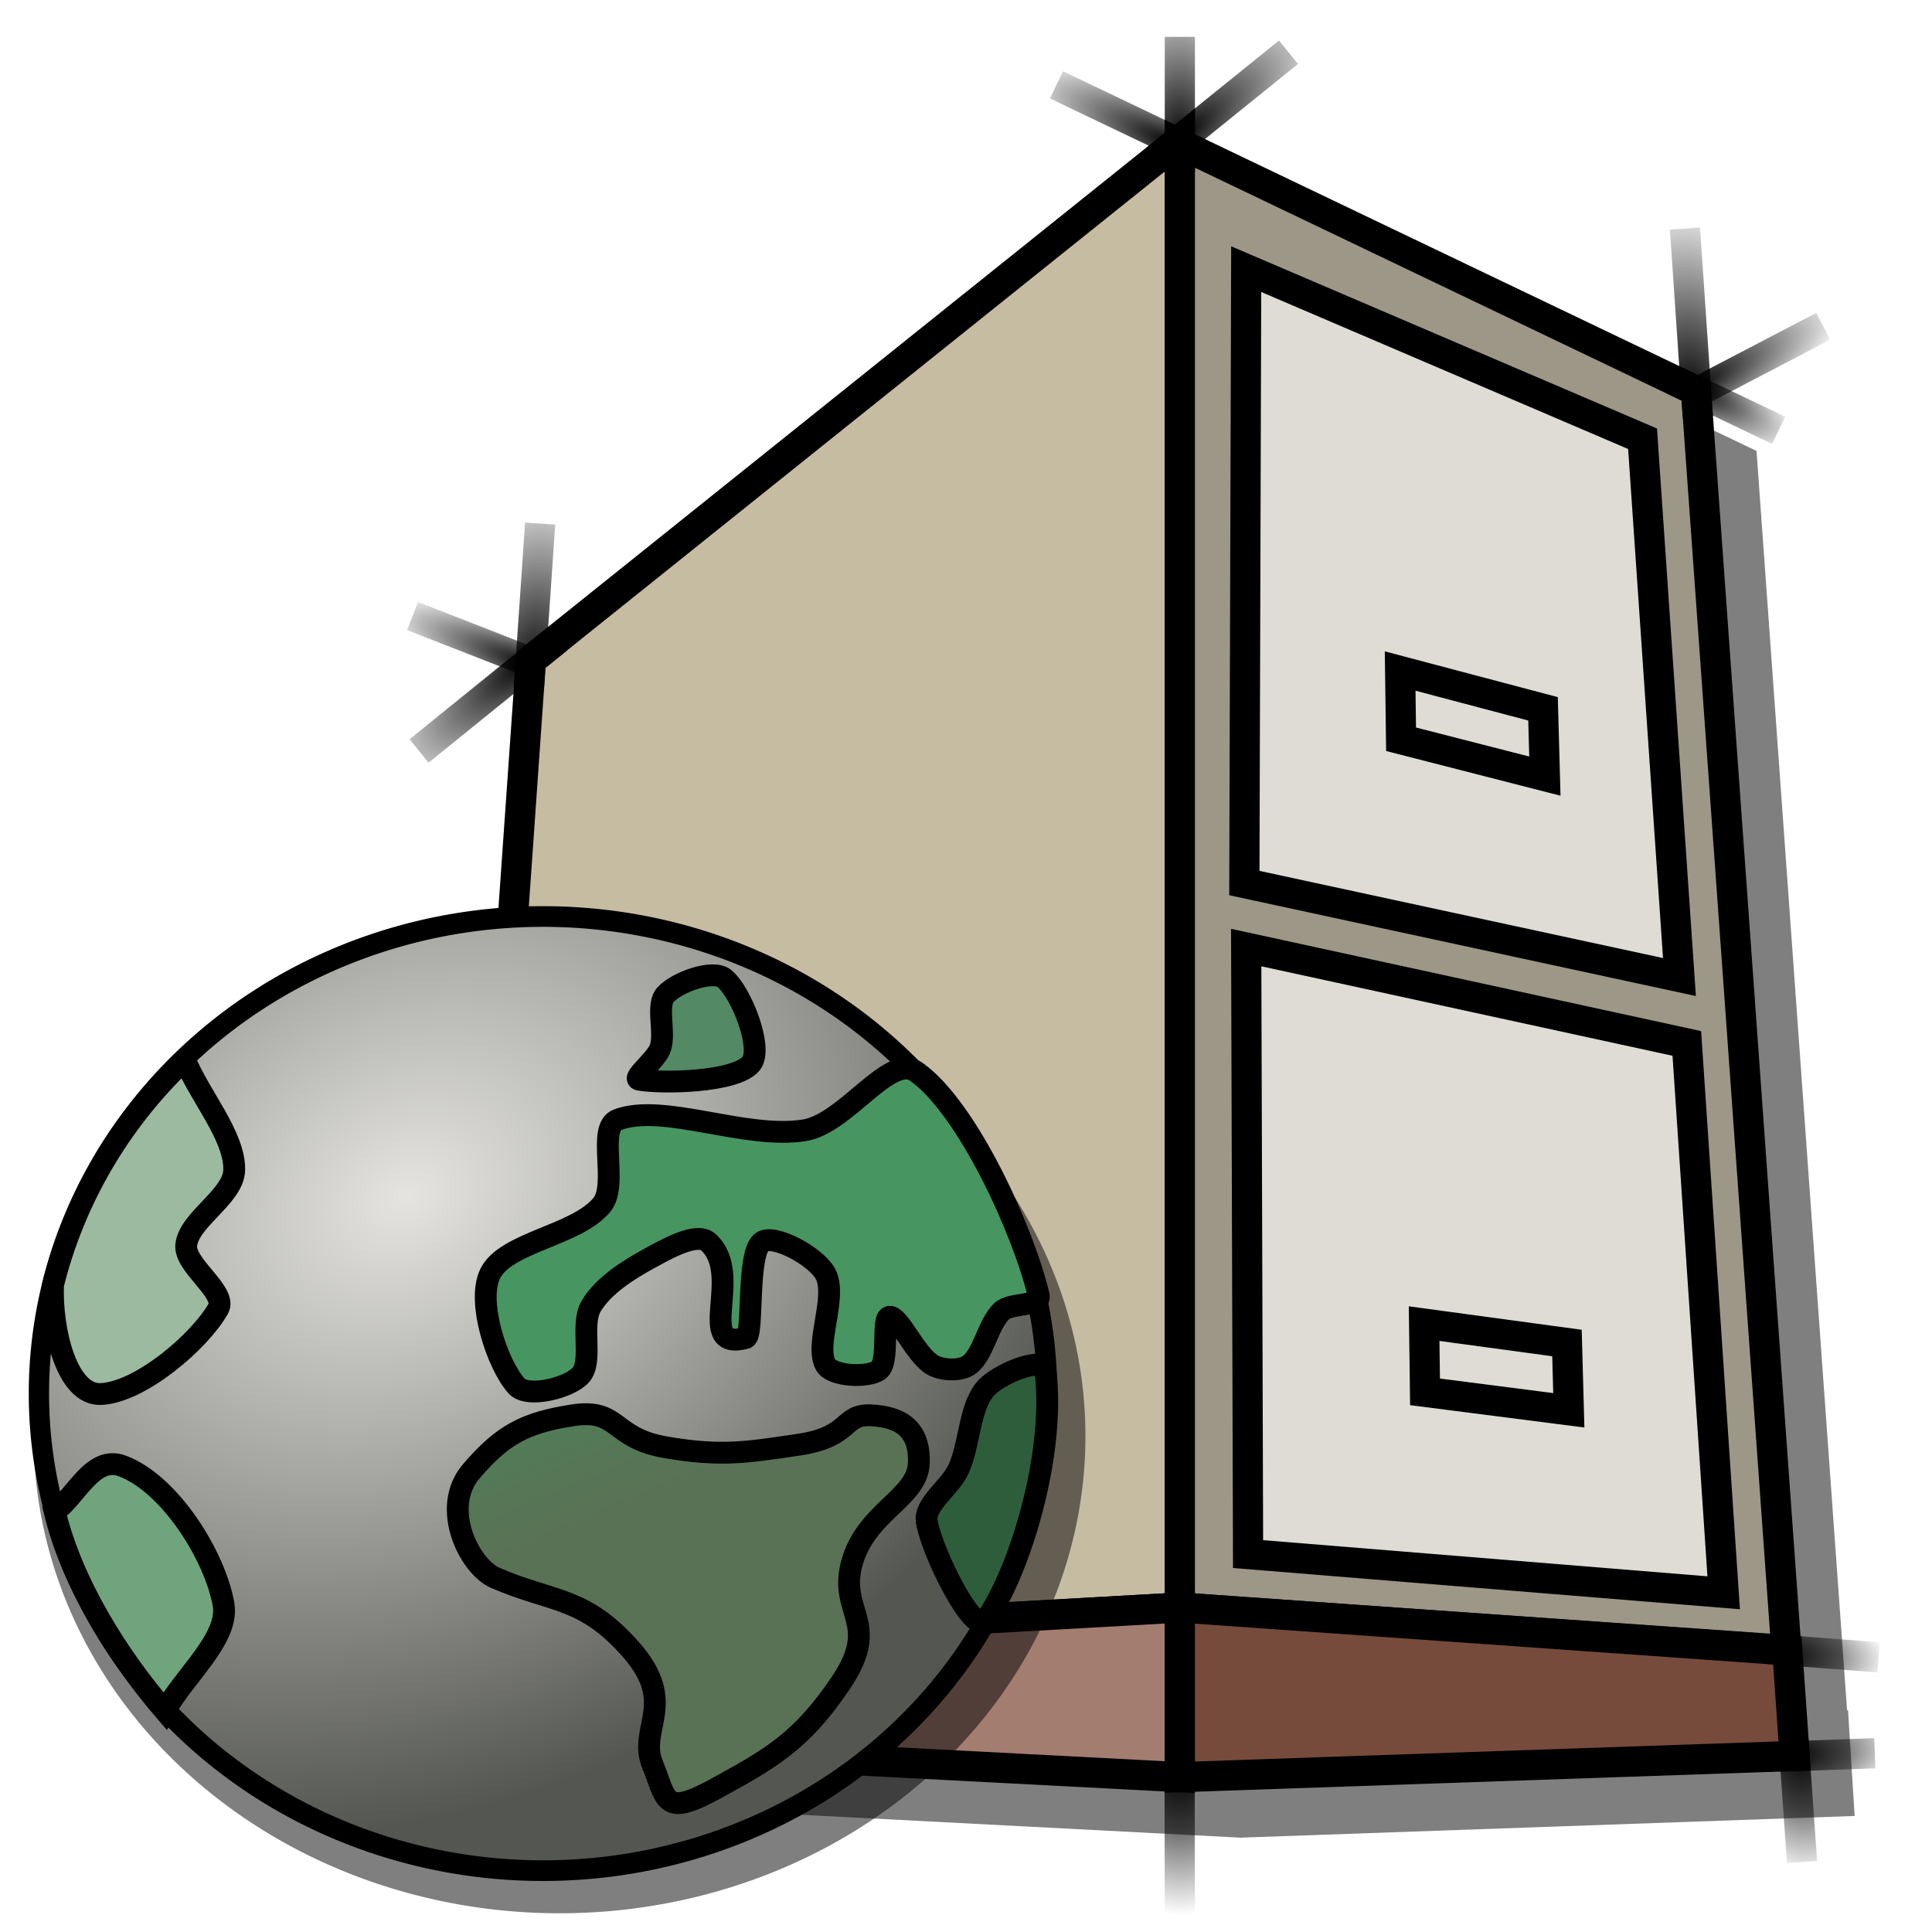 <?xml version="1.0" encoding="UTF-8" standalone="no"?>
<!-- Created with Inkscape (http://www.inkscape.org/) -->
<svg
   xmlns:dc="http://purl.org/dc/elements/1.1/"
   xmlns:cc="http://web.resource.org/cc/"
   xmlns:rdf="http://www.w3.org/1999/02/22-rdf-syntax-ns#"
   xmlns:svg="http://www.w3.org/2000/svg"
   xmlns="http://www.w3.org/2000/svg"
   xmlns:xlink="http://www.w3.org/1999/xlink"
   xmlns:sodipodi="http://inkscape.sourceforge.net/DTD/sodipodi-0.dtd"
   xmlns:inkscape="http://www.inkscape.org/namespaces/inkscape"
   width="64px"
   height="64px"
   id="svg2"
   sodipodi:version="0.32"
   inkscape:version="0.42"
   sodipodi:docbase="/home/egore/.icons/Nerdy-Lines/scaleable/apps"
   sodipodi:docname="gftp-icon.svg"
   inkscape:export-filename="/home/egore/.icons/Nerdy-Lines/128x128/filesystems/gnome-fs-directory.png"
   inkscape:export-xdpi="180.00000"
   inkscape:export-ydpi="180.00000">
  <defs
     id="defs4">
    <linearGradient
       id="linearGradient9685">
      <stop
         style="stop-color:#e5e4e0;stop-opacity:1"
         offset="0"
         id="stop9687" />
      <stop
         style="stop-color:#545652;stop-opacity:1;"
         offset="1"
         id="stop9689" />
    </linearGradient>
    <linearGradient
       id="linearGradient8213">
      <stop
         id="stop8215"
         offset="0"
         style="stop-color:#0b0899;stop-opacity:1;" />
      <stop
         id="stop8217"
         offset="1"
         style="stop-color:#000000;stop-opacity:0;" />
    </linearGradient>
    <linearGradient
       id="linearGradient2253">
      <stop
         id="stop2255"
         offset="0"
         style="stop-color:#e5e4e0;stop-opacity:1;" />
      <stop
         id="stop2257"
         offset="1"
         style="stop-color:#545652;stop-opacity:1;" />
    </linearGradient>
    <linearGradient
       id="linearGradient5171">
      <stop
         style="stop-color:#478b5b;stop-opacity:1;"
         offset="0"
         id="stop5173" />
      <stop
         style="stop-color:#597255;stop-opacity:1;"
         offset="1"
         id="stop5175" />
    </linearGradient>
    <linearGradient
       id="linearGradient5905">
      <stop
         style="stop-color:#6cb182;stop-opacity:1;"
         offset="0"
         id="stop5907" />
      <stop
         style="stop-color:#479560;stop-opacity:1;"
         offset="1"
         id="stop5909" />
    </linearGradient>
    <linearGradient
       inkscape:collect="always"
       id="linearGradient2181">
      <stop
         style="stop-color:#000000;stop-opacity:1;"
         offset="0"
         id="stop2183" />
      <stop
         style="stop-color:#000000;stop-opacity:0;"
         offset="1"
         id="stop2185" />
    </linearGradient>
    <linearGradient
       inkscape:collect="always"
       id="linearGradient2909">
      <stop
         style="stop-color:#000000;stop-opacity:1;"
         offset="0"
         id="stop2911" />
      <stop
         style="stop-color:#000000;stop-opacity:0;"
         offset="1"
         id="stop2913" />
    </linearGradient>
    <radialGradient
       inkscape:collect="always"
       xlink:href="#linearGradient2909"
       id="radialGradient3071"
       gradientUnits="userSpaceOnUse"
       gradientTransform="matrix(1.731,2.418899e-4,8.273142e-16,0.601,-15.644,2.872)"
       cx="21.406"
       cy="41.953"
       fx="21.406"
       fy="41.953"
       r="2.185" />
    <radialGradient
       inkscape:collect="always"
       xlink:href="#linearGradient2909"
       id="radialGradient3073"
       gradientUnits="userSpaceOnUse"
       gradientTransform="matrix(-1.801025e-14,-7.031,4.28,4.812447e-11,-153.11,179.275)"
       cx="21.5"
       cy="40.793"
       fx="21.5"
       fy="40.793"
       r="0.5" />
    <radialGradient
       inkscape:collect="always"
       xlink:href="#linearGradient2909"
       id="radialGradient3075"
       gradientUnits="userSpaceOnUse"
       gradientTransform="matrix(-1.963,2.051164e-10,-1.677074e-16,-0.578,33.241,68.672)"
       cx="11.219"
       cy="52.771"
       fx="11.219"
       fy="52.771"
       r="2.109" />
    <radialGradient
       inkscape:collect="always"
       xlink:href="#linearGradient2909"
       id="radialGradient3077"
       gradientUnits="userSpaceOnUse"
       gradientTransform="matrix(1.601907e-15,7.719,-4.376,1.678741e-10,245.506,-47.853)"
       cx="11.141"
       cy="53.553"
       fx="11.141"
       fy="53.553"
       r="0.5" />
    <radialGradient
       inkscape:collect="always"
       xlink:href="#linearGradient2909"
       id="radialGradient3079"
       gradientUnits="userSpaceOnUse"
       gradientTransform="matrix(-1.618,6.265036e-10,-5.654456e-16,-0.636,29.49,55.073)"
       cx="11.343"
       cy="42.542"
       fx="11.343"
       fy="42.542"
       r="2.215" />
    <radialGradient
       inkscape:collect="always"
       xlink:href="#linearGradient2909"
       id="radialGradient3081"
       gradientUnits="userSpaceOnUse"
       gradientTransform="matrix(-3.796596e-14,9.501,-4.437,-3.983720e-10,258.829,-164.722)"
       cx="21.351"
       cy="53.493"
       fx="21.351"
       fy="53.493"
       r="0.5" />
    <radialGradient
       inkscape:collect="always"
       xlink:href="#linearGradient2909"
       id="radialGradient3083"
       gradientUnits="userSpaceOnUse"
       gradientTransform="matrix(1.805,-3.610409e-5,-1.360400e-15,0.853,-17.212,-6.694)"
       cx="21.391"
       cy="52.57"
       fx="21.391"
       fy="52.57"
       r="2.199" />
    <radialGradient
       inkscape:collect="always"
       xlink:href="#linearGradient2909"
       id="radialGradient3085"
       gradientUnits="userSpaceOnUse"
       gradientTransform="matrix(-1.015325e-14,-7.675,4.244,-1.206269e-10,-162.341,112.711)"
       cx="11.029"
       cy="40.876"
       fx="11.029"
       fy="40.876"
       r="0.5" />
    <radialGradient
       inkscape:collect="always"
       xlink:href="#linearGradient2909"
       id="radialGradient3087"
       gradientUnits="userSpaceOnUse"
       gradientTransform="matrix(1.731,2.418899e-4,8.273142e-16,0.601,0.356,2.872)"
       cx="21.406"
       cy="41.953"
       fx="21.406"
       fy="41.953"
       r="2.185" />
    <radialGradient
       inkscape:collect="always"
       xlink:href="#linearGradient2909"
       id="radialGradient3089"
       gradientUnits="userSpaceOnUse"
       gradientTransform="matrix(-1.801025e-14,-7.031,4.28,4.812447e-11,-137.11,179.275)"
       cx="21.5"
       cy="40.793"
       fx="21.5"
       fy="40.793"
       r="0.5" />
    <radialGradient
       inkscape:collect="always"
       xlink:href="#linearGradient2909"
       id="radialGradient3091"
       gradientUnits="userSpaceOnUse"
       gradientTransform="matrix(-1.963,2.051164e-10,-1.677074e-16,-0.578,47.491,68.672)"
       cx="11.219"
       cy="52.771"
       fx="11.219"
       fy="52.771"
       r="2.109" />
    <radialGradient
       inkscape:collect="always"
       xlink:href="#linearGradient2909"
       id="radialGradient3093"
       gradientUnits="userSpaceOnUse"
       gradientTransform="matrix(1.601907e-15,7.719,-4.376,1.678741e-10,259.755,-47.853)"
       cx="11.141"
       cy="53.553"
       fx="11.141"
       fy="53.553"
       r="0.5" />
    <radialGradient
       inkscape:collect="always"
       xlink:href="#linearGradient2909"
       id="radialGradient3095"
       gradientUnits="userSpaceOnUse"
       gradientTransform="matrix(-1.618,6.265036e-10,-5.654456e-16,-0.636,43.74,55.073)"
       cx="11.343"
       cy="42.542"
       fx="11.343"
       fy="42.542"
       r="2.215" />
    <radialGradient
       inkscape:collect="always"
       xlink:href="#linearGradient2909"
       id="radialGradient3097"
       gradientUnits="userSpaceOnUse"
       gradientTransform="matrix(-3.796596e-14,9.501,-4.437,-3.983720e-10,274.829,-164.722)"
       cx="21.351"
       cy="53.493"
       fx="21.351"
       fy="53.493"
       r="0.5" />
    <radialGradient
       inkscape:collect="always"
       xlink:href="#linearGradient2909"
       id="radialGradient3099"
       gradientUnits="userSpaceOnUse"
       gradientTransform="matrix(1.805,-3.610409e-5,-1.360400e-15,0.853,-1.212,-6.694)"
       cx="21.391"
       cy="52.57"
       fx="21.391"
       fy="52.57"
       r="2.199" />
    <radialGradient
       inkscape:collect="always"
       xlink:href="#linearGradient2909"
       id="radialGradient3101"
       gradientUnits="userSpaceOnUse"
       gradientTransform="matrix(-1.015325e-14,-7.675,4.244,-1.206269e-10,-148.091,112.711)"
       cx="11.029"
       cy="40.876"
       fx="11.029"
       fy="40.876"
       r="0.5" />
    <radialGradient
       inkscape:collect="always"
       xlink:href="#linearGradient2909"
       id="radialGradient3261"
       gradientUnits="userSpaceOnUse"
       gradientTransform="matrix(1.731,2.418899e-4,8.273142e-16,0.601,-15.644,2.872)"
       cx="21.406"
       cy="41.953"
       fx="21.406"
       fy="41.953"
       r="2.185" />
    <radialGradient
       inkscape:collect="always"
       xlink:href="#linearGradient2909"
       id="radialGradient3263"
       gradientUnits="userSpaceOnUse"
       gradientTransform="matrix(-1.801025e-14,-7.031,4.28,4.812447e-11,-153.11,179.275)"
       cx="21.5"
       cy="40.793"
       fx="21.5"
       fy="40.793"
       r="0.5" />
    <radialGradient
       inkscape:collect="always"
       xlink:href="#linearGradient2909"
       id="radialGradient3265"
       gradientUnits="userSpaceOnUse"
       gradientTransform="matrix(-1.963,2.051164e-10,-1.677074e-16,-0.578,33.241,68.672)"
       cx="11.219"
       cy="52.771"
       fx="11.219"
       fy="52.771"
       r="2.109" />
    <radialGradient
       inkscape:collect="always"
       xlink:href="#linearGradient2909"
       id="radialGradient3267"
       gradientUnits="userSpaceOnUse"
       gradientTransform="matrix(1.601907e-15,7.719,-4.376,1.678741e-10,245.506,-47.853)"
       cx="11.141"
       cy="53.553"
       fx="11.141"
       fy="53.553"
       r="0.5" />
    <radialGradient
       inkscape:collect="always"
       xlink:href="#linearGradient2909"
       id="radialGradient3269"
       gradientUnits="userSpaceOnUse"
       gradientTransform="matrix(-1.618,6.265036e-10,-5.654456e-16,-0.636,29.49,55.073)"
       cx="11.343"
       cy="42.542"
       fx="11.343"
       fy="42.542"
       r="2.215" />
    <radialGradient
       inkscape:collect="always"
       xlink:href="#linearGradient2909"
       id="radialGradient3271"
       gradientUnits="userSpaceOnUse"
       gradientTransform="matrix(-3.796596e-14,9.501,-4.437,-3.983720e-10,258.829,-164.722)"
       cx="21.351"
       cy="53.493"
       fx="21.351"
       fy="53.493"
       r="0.5" />
    <radialGradient
       inkscape:collect="always"
       xlink:href="#linearGradient2909"
       id="radialGradient3273"
       gradientUnits="userSpaceOnUse"
       gradientTransform="matrix(1.805,-3.610409e-5,-1.360400e-15,0.853,-17.212,-6.694)"
       cx="21.391"
       cy="52.57"
       fx="21.391"
       fy="52.57"
       r="2.199" />
    <radialGradient
       inkscape:collect="always"
       xlink:href="#linearGradient2909"
       id="radialGradient3275"
       gradientUnits="userSpaceOnUse"
       gradientTransform="matrix(-1.015325e-14,-7.675,4.244,-1.206269e-10,-162.341,112.711)"
       cx="11.029"
       cy="40.876"
       fx="11.029"
       fy="40.876"
       r="0.5" />
    <radialGradient
       inkscape:collect="always"
       xlink:href="#linearGradient2909"
       id="radialGradient3277"
       gradientUnits="userSpaceOnUse"
       gradientTransform="matrix(1.731,2.418899e-4,8.273142e-16,0.601,0.356,2.872)"
       cx="21.406"
       cy="41.953"
       fx="21.406"
       fy="41.953"
       r="2.185" />
    <radialGradient
       inkscape:collect="always"
       xlink:href="#linearGradient2909"
       id="radialGradient3279"
       gradientUnits="userSpaceOnUse"
       gradientTransform="matrix(-1.801025e-14,-7.031,4.28,4.812447e-11,-137.11,179.275)"
       cx="21.5"
       cy="40.793"
       fx="21.5"
       fy="40.793"
       r="0.5" />
    <radialGradient
       inkscape:collect="always"
       xlink:href="#linearGradient2909"
       id="radialGradient3281"
       gradientUnits="userSpaceOnUse"
       gradientTransform="matrix(-1.963,2.051164e-10,-1.677074e-16,-0.578,47.491,68.672)"
       cx="11.219"
       cy="52.771"
       fx="11.219"
       fy="52.771"
       r="2.109" />
    <radialGradient
       inkscape:collect="always"
       xlink:href="#linearGradient2909"
       id="radialGradient3283"
       gradientUnits="userSpaceOnUse"
       gradientTransform="matrix(1.601907e-15,7.719,-4.376,1.678741e-10,259.755,-47.853)"
       cx="11.141"
       cy="53.553"
       fx="11.141"
       fy="53.553"
       r="0.5" />
    <radialGradient
       inkscape:collect="always"
       xlink:href="#linearGradient2909"
       id="radialGradient3285"
       gradientUnits="userSpaceOnUse"
       gradientTransform="matrix(-1.618,6.265036e-10,-5.654456e-16,-0.636,43.74,55.073)"
       cx="11.343"
       cy="42.542"
       fx="11.343"
       fy="42.542"
       r="2.215" />
    <radialGradient
       inkscape:collect="always"
       xlink:href="#linearGradient2909"
       id="radialGradient3287"
       gradientUnits="userSpaceOnUse"
       gradientTransform="matrix(-3.796596e-14,9.501,-4.437,-3.983720e-10,274.829,-164.722)"
       cx="21.351"
       cy="53.493"
       fx="21.351"
       fy="53.493"
       r="0.5" />
    <radialGradient
       inkscape:collect="always"
       xlink:href="#linearGradient2909"
       id="radialGradient3289"
       gradientUnits="userSpaceOnUse"
       gradientTransform="matrix(1.805,-3.610409e-5,-1.360400e-15,0.853,-1.212,-6.694)"
       cx="21.391"
       cy="52.57"
       fx="21.391"
       fy="52.57"
       r="2.199" />
    <radialGradient
       inkscape:collect="always"
       xlink:href="#linearGradient2909"
       id="radialGradient3291"
       gradientUnits="userSpaceOnUse"
       gradientTransform="matrix(-1.015325e-14,-7.675,4.244,-1.206269e-10,-148.091,112.711)"
       cx="11.029"
       cy="40.876"
       fx="11.029"
       fy="40.876"
       r="0.5" />
    <radialGradient
       inkscape:collect="always"
       xlink:href="#linearGradient2909"
       id="radialGradient3293"
       gradientUnits="userSpaceOnUse"
       gradientTransform="matrix(1.731,2.418899e-4,8.273142e-16,0.601,12.422,2.872)"
       cx="21.406"
       cy="41.953"
       fx="21.406"
       fy="41.953"
       r="2.185" />
    <radialGradient
       inkscape:collect="always"
       xlink:href="#linearGradient2909"
       id="radialGradient3295"
       gradientUnits="userSpaceOnUse"
       gradientTransform="matrix(-1.801025e-14,-7.031,4.28,4.812447e-11,-125.044,179.275)"
       cx="21.5"
       cy="40.793"
       fx="21.5"
       fy="40.793"
       r="0.5" />
    <radialGradient
       inkscape:collect="always"
       xlink:href="#linearGradient2909"
       id="radialGradient3297"
       gradientUnits="userSpaceOnUse"
       gradientTransform="matrix(-1.963,2.051164e-10,-1.677074e-16,-0.578,63.054,68.672)"
       cx="11.219"
       cy="52.771"
       fx="11.219"
       fy="52.771"
       r="2.109" />
    <radialGradient
       inkscape:collect="always"
       xlink:href="#linearGradient2909"
       id="radialGradient3299"
       gradientUnits="userSpaceOnUse"
       gradientTransform="matrix(1.601907e-15,7.719,-4.376,1.678741e-10,275.318,-47.853)"
       cx="11.141"
       cy="53.553"
       fx="11.141"
       fy="53.553"
       r="0.5" />
    <radialGradient
       inkscape:collect="always"
       xlink:href="#linearGradient2909"
       id="radialGradient3301"
       gradientUnits="userSpaceOnUse"
       gradientTransform="matrix(-1.618,6.265036e-10,-5.654456e-16,-0.636,59.302,55.073)"
       cx="11.343"
       cy="42.542"
       fx="11.343"
       fy="42.542"
       r="2.215" />
    <radialGradient
       inkscape:collect="always"
       xlink:href="#linearGradient2909"
       id="radialGradient3303"
       gradientUnits="userSpaceOnUse"
       gradientTransform="matrix(-3.796596e-14,9.501,-4.437,-3.983720e-10,286.895,-164.722)"
       cx="21.351"
       cy="53.493"
       fx="21.351"
       fy="53.493"
       r="0.5" />
    <radialGradient
       inkscape:collect="always"
       xlink:href="#linearGradient2909"
       id="radialGradient3305"
       gradientUnits="userSpaceOnUse"
       gradientTransform="matrix(1.805,-3.610409e-5,-1.360400e-15,0.853,10.854,-6.694)"
       cx="21.391"
       cy="52.57"
       fx="21.391"
       fy="52.57"
       r="2.199" />
    <radialGradient
       inkscape:collect="always"
       xlink:href="#linearGradient2909"
       id="radialGradient3307"
       gradientUnits="userSpaceOnUse"
       gradientTransform="matrix(-1.015325e-14,-7.675,4.244,-1.206269e-10,-132.529,112.711)"
       cx="11.029"
       cy="40.876"
       fx="11.029"
       fy="40.876"
       r="0.5" />
    <radialGradient
       inkscape:collect="always"
       xlink:href="#linearGradient2909"
       id="radialGradient3335"
       gradientUnits="userSpaceOnUse"
       gradientTransform="matrix(-1.015325e-14,-7.675,4.244,-1.206269e-10,-148.091,100.711)"
       cx="11.029"
       cy="40.876"
       fx="11.029"
       fy="40.876"
       r="0.5" />
    <radialGradient
       inkscape:collect="always"
       xlink:href="#linearGradient2909"
       id="radialGradient3338"
       gradientUnits="userSpaceOnUse"
       gradientTransform="matrix(1.805,-3.610409e-5,-1.360400e-15,0.853,-1.212,-19.444)"
       cx="21.391"
       cy="52.57"
       fx="21.391"
       fy="52.57"
       r="2.199" />
    <radialGradient
       inkscape:collect="always"
       xlink:href="#linearGradient2909"
       id="radialGradient3341"
       gradientUnits="userSpaceOnUse"
       gradientTransform="matrix(-3.796596e-14,9.501,-4.437,-3.983720e-10,274.829,-177.472)"
       cx="21.351"
       cy="53.493"
       fx="21.351"
       fy="53.493"
       r="0.5" />
    <radialGradient
       inkscape:collect="always"
       xlink:href="#linearGradient2909"
       id="radialGradient3344"
       gradientUnits="userSpaceOnUse"
       gradientTransform="matrix(-1.618,6.265036e-10,-5.654456e-16,-0.636,43.74,43.073)"
       cx="11.343"
       cy="42.542"
       fx="11.343"
       fy="42.542"
       r="2.215" />
    <radialGradient
       inkscape:collect="always"
       xlink:href="#linearGradient2909"
       id="radialGradient3347"
       gradientUnits="userSpaceOnUse"
       gradientTransform="matrix(1.601907e-15,7.719,-4.376,1.678741e-10,259.755,-60.603)"
       cx="11.141"
       cy="53.553"
       fx="11.141"
       fy="53.553"
       r="0.5" />
    <radialGradient
       inkscape:collect="always"
       xlink:href="#linearGradient2909"
       id="radialGradient3350"
       gradientUnits="userSpaceOnUse"
       gradientTransform="matrix(-1.963,2.051164e-10,-1.677074e-16,-0.578,47.491,55.922)"
       cx="11.219"
       cy="52.771"
       fx="11.219"
       fy="52.771"
       r="2.109" />
    <radialGradient
       inkscape:collect="always"
       xlink:href="#linearGradient2909"
       id="radialGradient3353"
       gradientUnits="userSpaceOnUse"
       gradientTransform="matrix(-1.801025e-14,-7.031,4.28,4.812447e-11,-137.11,167.275)"
       cx="21.5"
       cy="40.793"
       fx="21.5"
       fy="40.793"
       r="0.5" />
    <radialGradient
       inkscape:collect="always"
       xlink:href="#linearGradient2909"
       id="radialGradient3356"
       gradientUnits="userSpaceOnUse"
       gradientTransform="matrix(1.731,2.418899e-4,8.273142e-16,0.601,0.356,-9.128)"
       cx="21.406"
       cy="41.953"
       fx="21.406"
       fy="41.953"
       r="2.185" />
    <radialGradient
       inkscape:collect="always"
       xlink:href="#linearGradient2909"
       id="radialGradient3360"
       gradientUnits="userSpaceOnUse"
       gradientTransform="matrix(-1.015325e-14,-7.675,4.244,-1.206269e-10,-162.341,100.711)"
       cx="11.029"
       cy="40.876"
       fx="11.029"
       fy="40.876"
       r="0.5" />
    <radialGradient
       inkscape:collect="always"
       xlink:href="#linearGradient2909"
       id="radialGradient3363"
       gradientUnits="userSpaceOnUse"
       gradientTransform="matrix(1.805,-3.610409e-5,-1.360400e-15,0.853,-17.212,-19.444)"
       cx="21.391"
       cy="52.57"
       fx="21.391"
       fy="52.57"
       r="2.199" />
    <radialGradient
       inkscape:collect="always"
       xlink:href="#linearGradient2909"
       id="radialGradient3366"
       gradientUnits="userSpaceOnUse"
       gradientTransform="matrix(-3.796596e-14,9.501,-4.437,-3.983720e-10,258.829,-177.472)"
       cx="21.351"
       cy="53.493"
       fx="21.351"
       fy="53.493"
       r="0.5" />
    <radialGradient
       inkscape:collect="always"
       xlink:href="#linearGradient2909"
       id="radialGradient3369"
       gradientUnits="userSpaceOnUse"
       gradientTransform="matrix(-1.618,6.265036e-10,-5.654456e-16,-0.636,29.49,43.073)"
       cx="11.343"
       cy="42.542"
       fx="11.343"
       fy="42.542"
       r="2.215" />
    <radialGradient
       inkscape:collect="always"
       xlink:href="#linearGradient2909"
       id="radialGradient3372"
       gradientUnits="userSpaceOnUse"
       gradientTransform="matrix(1.601907e-15,7.719,-4.376,1.678741e-10,245.506,-60.603)"
       cx="11.141"
       cy="53.553"
       fx="11.141"
       fy="53.553"
       r="0.5" />
    <radialGradient
       inkscape:collect="always"
       xlink:href="#linearGradient2909"
       id="radialGradient3375"
       gradientUnits="userSpaceOnUse"
       gradientTransform="matrix(-1.963,2.051164e-10,-1.677074e-16,-0.578,33.241,55.922)"
       cx="11.219"
       cy="52.771"
       fx="11.219"
       fy="52.771"
       r="2.109" />
    <radialGradient
       inkscape:collect="always"
       xlink:href="#linearGradient2909"
       id="radialGradient3378"
       gradientUnits="userSpaceOnUse"
       gradientTransform="matrix(-1.801025e-14,-7.031,4.28,4.812447e-11,-153.11,167.275)"
       cx="21.5"
       cy="40.793"
       fx="21.5"
       fy="40.793"
       r="0.5" />
    <radialGradient
       inkscape:collect="always"
       xlink:href="#linearGradient2909"
       id="radialGradient3381"
       gradientUnits="userSpaceOnUse"
       gradientTransform="matrix(1.731,2.418899e-4,8.273142e-16,0.601,-15.644,-9.128)"
       cx="21.406"
       cy="41.953"
       fx="21.406"
       fy="41.953"
       r="2.185" />
    <radialGradient
       inkscape:collect="always"
       xlink:href="#linearGradient2181"
       id="radialGradient4815"
       gradientUnits="userSpaceOnUse"
       gradientTransform="matrix(3.677180e-2,9.945,-6.117,2.261818e-2,403.085,-281.918)"
       cx="34.089"
       cy="59.71"
       fx="34.089"
       fy="59.71"
       r="0.504" />
    <radialGradient
       inkscape:collect="always"
       xlink:href="#linearGradient2181"
       id="radialGradient4817"
       gradientUnits="userSpaceOnUse"
       gradientTransform="matrix(0.633,6.814,-3.899,0.362,250.908,-335.941)"
       cx="54.712"
       cy="57.951"
       fx="54.712"
       fy="57.951"
       r="0.642" />
    <radialGradient
       inkscape:collect="always"
       xlink:href="#linearGradient2181"
       id="radialGradient4819"
       gradientUnits="userSpaceOnUse"
       gradientTransform="matrix(1.921,-0.172,6.940032e-2,0.775,-53.852,17.58)"
       cx="56.479"
       cy="64.906"
       fx="56.479"
       fy="64.906"
       r="2.091" />
    <radialGradient
       inkscape:collect="always"
       xlink:href="#linearGradient2181"
       id="radialGradient4821"
       gradientUnits="userSpaceOnUse"
       gradientTransform="matrix(1.66,0.116,-4.932365e-2,0.707,-33.011,5.476)"
       cx="57.08"
       cy="60.386"
       fx="57.08"
       fy="60.386"
       r="2.317" />
    <radialGradient
       inkscape:collect="always"
       xlink:href="#linearGradient2181"
       id="radialGradient4823"
       gradientUnits="userSpaceOnUse"
       gradientTransform="matrix(-2.126,0.132,-3.965354e-2,-0.639,33.731,83.008)"
       cx="7.603"
       cy="45.941"
       fx="7.603"
       fy="45.941"
       r="2.603" />
    <radialGradient
       inkscape:collect="always"
       xlink:href="#linearGradient2181"
       id="radialGradient4825"
       gradientUnits="userSpaceOnUse"
       gradientTransform="matrix(-2.321,-0.137,3.730503e-2,-0.632,30.696,91.059)"
       cx="7.361"
       cy="51.421"
       fx="7.361"
       fy="51.421"
       r="2.53" />
    <radialGradient
       inkscape:collect="always"
       xlink:href="#linearGradient2181"
       id="radialGradient4827"
       gradientUnits="userSpaceOnUse"
       gradientTransform="matrix(-0.796,8.668,-4.327,-0.398,272.891,-8.203)"
       cx="10.214"
       cy="57.729"
       fx="10.214"
       fy="57.729"
       r="0.667" />
    <radialGradient
       inkscape:collect="always"
       xlink:href="#linearGradient2181"
       id="radialGradient4829"
       gradientUnits="userSpaceOnUse"
       gradientTransform="matrix(-1.757,1.522,-0.552,-0.637,46.413,11.394)"
       cx="12.375"
       cy="13.125"
       fx="12.375"
       fy="13.125"
       r="2.792" />
    <radialGradient
       inkscape:collect="always"
       xlink:href="#linearGradient2181"
       id="radialGradient4831"
       gradientUnits="userSpaceOnUse"
       gradientTransform="matrix(0.456,-9.997,4.66,0.213,-89.227,135.328)"
       cx="11.756"
       cy="21.798"
       fx="11.756"
       fy="21.798"
       r="0.685" />
    <radialGradient
       inkscape:collect="always"
       xlink:href="#linearGradient2181"
       id="radialGradient4833"
       gradientUnits="userSpaceOnUse"
       gradientTransform="matrix(-1.924,-0.764,0.186,-0.468,31.547,37.448)"
       cx="8.959"
       cy="18.171"
       fx="8.959"
       fy="18.171"
       r="2.696" />
    <radialGradient
       inkscape:collect="always"
       xlink:href="#linearGradient2181"
       id="radialGradient4835"
       gradientUnits="userSpaceOnUse"
       gradientTransform="matrix(-1.807,-0.85,0.242,-0.514,93.465,31.794)"
       cx="30.498"
       cy="2.097"
       fx="30.498"
       fy="2.097"
       r="2.905" />
    <radialGradient
       inkscape:collect="always"
       xlink:href="#linearGradient2181"
       id="radialGradient4837"
       gradientUnits="userSpaceOnUse"
       gradientTransform="matrix(-0.125,-11.563,5.469,-5.912632e-2,17.131,389.193)"
       cx="33.219"
       cy="4.773"
       fx="33.219"
       fy="4.773"
       r="0.5" />
    <radialGradient
       inkscape:collect="always"
       xlink:href="#linearGradient2181"
       id="radialGradient4839"
       gradientUnits="userSpaceOnUse"
       gradientTransform="matrix(1.779,-1.513,0.546,0.642,-29.255,48.019)"
       cx="34.371"
       cy="13.275"
       fx="34.371"
       fy="13.275"
       r="2.706" />
    <radialGradient
       inkscape:collect="always"
       xlink:href="#linearGradient2181"
       id="radialGradient4841"
       gradientUnits="userSpaceOnUse"
       gradientTransform="matrix(1.573,0.846,-0.281,0.523,-25.645,-40.907)"
       cx="54.516"
       cy="14.481"
       fx="54.516"
       fy="14.481"
       r="2.254" />
    <radialGradient
       inkscape:collect="always"
       xlink:href="#linearGradient2181"
       id="radialGradient4843"
       gradientUnits="userSpaceOnUse"
       gradientTransform="matrix(-0.724,-9.585,5.072,-0.383,30.522,501.083)"
       cx="50.412"
       cy="12.222"
       fx="50.412"
       fy="12.222"
       r="0.712" />
    <radialGradient
       inkscape:collect="always"
       xlink:href="#linearGradient2181"
       id="radialGradient4845"
       gradientUnits="userSpaceOnUse"
       gradientTransform="matrix(1.787,-0.979,0.291,0.531,-43.984,50.817)"
       cx="52.012"
       cy="24.374"
       fx="52.012"
       fy="24.374"
       r="2.842" />
    <radialGradient
       inkscape:collect="always"
       xlink:href="#linearGradient9685"
       id="radialGradient8953"
       gradientUnits="userSpaceOnUse"
       gradientTransform="matrix(69.083,-36.012,29.565,50.742,-2242.001,965.211)"
       cx="31.298"
       cy="3.587"
       fx="31.298"
       fy="3.587"
       r="0.5" />
    <linearGradient
       inkscape:collect="always"
       xlink:href="#linearGradient5171"
       id="linearGradient8955"
       gradientUnits="userSpaceOnUse"
       gradientTransform="matrix(0.723,0,0,0.723,-50.756,32.759)"
       x1="39.63"
       y1="34.879"
       x2="44.594"
       y2="46.604" />
    <linearGradient
       inkscape:collect="always"
       xlink:href="#linearGradient5905"
       id="linearGradient8957"
       gradientUnits="userSpaceOnUse"
       gradientTransform="matrix(0.723,0,0,0.723,-50.756,32.759)"
       x1="31.551"
       y1="23.382"
       x2="57.912"
       y2="23.382" />
  </defs>
  <sodipodi:namedview
     id="base"
     pagecolor="#ffffff"
     bordercolor="#666666"
     borderopacity="1.0"
     inkscape:pageopacity="0.0"
     inkscape:pageshadow="2"
     inkscape:zoom="8.1875000"
     inkscape:cx="32.000000"
     inkscape:cy="32.000000"
     inkscape:document-units="px"
     inkscape:current-layer="layer1"
     inkscape:window-width="1024"
     inkscape:window-height="693"
     inkscape:window-x="0"
     inkscape:window-y="25"
     showguides="true"
     inkscape:guide-bbox="true" />
  <g
     inkscape:label="Ebene 1"
     inkscape:groupmode="layer"
     id="layer1">
    <path
       style="fill:#000000;fill-opacity:0.502;fill-rule:evenodd;stroke:none;stroke-width:1px;stroke-linecap:butt;stroke-linejoin:miter;stroke-opacity:1"
       d="M 41.093,6.75 L 41.093,55.25 L 17.312,56.594 L 17.093,59.625 L 41.093,60.875 L 61.437,60.156 L 61.218,56.656 L 61.187,56.656 L 58.187,14.938 L 41.093,6.75 z "
       id="path5171" />
    <path
       style="fill:#c6bca2;fill-opacity:1;fill-rule:evenodd;stroke:#000000;stroke-width:1px;stroke-linecap:butt;stroke-linejoin:miter;stroke-opacity:1"
       d="M 17.588,21.863 L 39.084,4.641 L 39.084,53.252 L 15.298,54.595 L 17.588,21.863 z "
       id="path1399"
       sodipodi:nodetypes="ccccc" />
    <path
       style="fill:#9d9787;fill-opacity:1;fill-rule:evenodd;stroke:#000000;stroke-width:1px;stroke-linecap:butt;stroke-linejoin:miter;stroke-opacity:1"
       d="M 59.176,54.656 L 39.084,53.252 L 39.084,4.763 L 56.183,12.947 L 59.176,54.656 z "
       id="path1401"
       sodipodi:nodetypes="ccccc" />
    <path
       style="fill:#a37d70;fill-opacity:1;fill-rule:evenodd;stroke:#000000;stroke-width:1px;stroke-linecap:butt;stroke-linejoin:miter;stroke-opacity:1"
       d="M 15.32,54.589 L 15.084,57.618 L 39.084,58.87 L 39.084,53.252 L 15.32,54.589 z "
       id="path1403"
       sodipodi:nodetypes="ccccc" />
    <path
       style="fill:#764b3c;fill-opacity:1;fill-rule:evenodd;stroke:#000000;stroke-width:1px;stroke-linecap:butt;stroke-linejoin:miter;stroke-opacity:1"
       d="M 59.207,54.671 L 59.45,58.168 L 39.084,58.87 L 39.084,53.249 L 59.207,54.671 z "
       id="path1405"
       sodipodi:nodetypes="ccccc" />
    <path
       style="fill:#dedcd5;fill-opacity:1;fill-rule:evenodd;stroke:#000000;stroke-width:1px;stroke-linecap:butt;stroke-linejoin:miter;stroke-opacity:1"
       d="M 41.282,8.916 L 41.221,29.252 L 55.634,32.366 L 54.412,14.534 L 41.282,8.916 z "
       id="path1407"
       sodipodi:nodetypes="ccccc" />
    <path
       style="fill:none;fill-opacity:1;fill-rule:evenodd;stroke:url(#radialGradient4837);stroke-width:1px;stroke-linecap:butt;stroke-linejoin:miter;stroke-opacity:1"
       d="M 39.084,1.221 L 39.084,5.691"
       id="path2141"
       sodipodi:nodetypes="cc" />
    <path
       style="fill:none;fill-opacity:1;fill-rule:evenodd;stroke:url(#radialGradient4831);stroke-width:1px;stroke-linecap:butt;stroke-linejoin:miter;stroke-opacity:1"
       d="M 17.893,17.344 L 17.524,22.73"
       id="path2143"
       sodipodi:nodetypes="cc" />
    <path
       style="fill:none;fill-opacity:1;fill-rule:evenodd;stroke:url(#radialGradient4843);stroke-width:1px;stroke-linecap:butt;stroke-linejoin:miter;stroke-opacity:1"
       d="M 55.817,7.573 L 56.242,13.82"
       id="path2145"
       sodipodi:nodetypes="cc" />
    <path
       style="fill:none;fill-opacity:1;fill-rule:evenodd;stroke:url(#radialGradient4839);stroke-width:1px;stroke-linecap:butt;stroke-linejoin:miter;stroke-opacity:1"
       d="M 38.272,5.291 L 42.683,1.731"
       id="path2147"
       sodipodi:nodetypes="cc" />
    <path
       style="fill:none;fill-opacity:1;fill-rule:evenodd;stroke:url(#radialGradient4835);stroke-width:1px;stroke-linecap:butt;stroke-linejoin:miter;stroke-opacity:1"
       d="M 39.807,5.11 L 34.997,2.811"
       id="path2149"
       sodipodi:nodetypes="cc" />
    <path
       style="fill:none;fill-opacity:1;fill-rule:evenodd;stroke:url(#radialGradient4823);stroke-width:1px;stroke-linecap:butt;stroke-linejoin:miter;stroke-opacity:1"
       d="M 11.663,54.76 L 15.868,54.557"
       id="path2151"
       sodipodi:nodetypes="cc" />
    <path
       style="fill:none;fill-opacity:1;fill-rule:evenodd;stroke:url(#radialGradient4825);stroke-width:1px;stroke-linecap:butt;stroke-linejoin:miter;stroke-opacity:1"
       d="M 11.6,57.444 L 15.66,57.645"
       id="path2153"
       sodipodi:nodetypes="cc" />
    <path
       style="fill:none;fill-opacity:1;fill-rule:evenodd;stroke:url(#radialGradient4821);stroke-width:1px;stroke-linecap:butt;stroke-linejoin:miter;stroke-opacity:1"
       d="M 62.23,54.902 L 58.597,54.624"
       id="path2155"
       sodipodi:nodetypes="cc" />
    <path
       style="fill:none;fill-opacity:1;fill-rule:evenodd;stroke:url(#radialGradient4819);stroke-width:1px;stroke-linecap:butt;stroke-linejoin:miter;stroke-opacity:1"
       d="M 58.923,58.193 L 62.105,58.078"
       id="path2157"
       sodipodi:nodetypes="cc" />
    <path
       style="fill:none;fill-opacity:1;fill-rule:evenodd;stroke:url(#radialGradient4833);stroke-width:1px;stroke-linecap:butt;stroke-linejoin:miter;stroke-opacity:1"
       d="M 13.668,20.408 L 18.06,22.125"
       id="path2159"
       sodipodi:nodetypes="cc" />
    <path
       style="fill:none;fill-opacity:1;fill-rule:evenodd;stroke:url(#radialGradient4845);stroke-width:1px;stroke-linecap:butt;stroke-linejoin:miter;stroke-opacity:1"
       d="M 55.714,13.253 L 60.397,10.809"
       id="path2161"
       sodipodi:nodetypes="cc" />
    <path
       sodipodi:nodetypes="cc"
       id="path2163"
       d="M 15.128,57.066 L 14.794,61.863"
       style="fill:none;fill-opacity:1;fill-rule:evenodd;stroke:url(#radialGradient4827);stroke-width:1px;stroke-linecap:butt;stroke-linejoin:miter;stroke-opacity:1" />
    <path
       sodipodi:nodetypes="cc"
       id="path2165"
       d="M 59.411,57.651 L 59.695,61.679"
       style="fill:none;fill-opacity:1;fill-rule:evenodd;stroke:url(#radialGradient4817);stroke-width:1px;stroke-linecap:butt;stroke-linejoin:miter;stroke-opacity:1" />
    <path
       sodipodi:nodetypes="cc"
       id="path2167"
       d="M 39.076,58.346 L 39.084,63.511"
       style="fill:none;fill-opacity:1;fill-rule:evenodd;stroke:url(#radialGradient4815);stroke-width:1px;stroke-linecap:butt;stroke-linejoin:miter;stroke-opacity:1" />
    <path
       sodipodi:nodetypes="cc"
       id="path2169"
       d="M 13.881,24.877 L 18.465,21.169"
       style="fill:none;fill-opacity:1;fill-rule:evenodd;stroke:url(#radialGradient4829);stroke-width:1px;stroke-linecap:butt;stroke-linejoin:miter;stroke-opacity:1" />
    <path
       sodipodi:nodetypes="cc"
       id="path2171"
       d="M 58.92,14.254 L 55.411,12.577"
       style="fill:none;fill-opacity:1;fill-rule:evenodd;stroke:url(#radialGradient4841);stroke-width:1px;stroke-linecap:butt;stroke-linejoin:miter;stroke-opacity:1" />
    <path
       sodipodi:nodetypes="ccccc"
       id="path4847"
       d="M 41.282,31.389 L 41.344,51.481 L 57.099,52.763 L 55.878,34.565 L 41.282,31.389 z "
       style="fill:#dedcd5;fill-opacity:1;fill-rule:evenodd;stroke:#000000;stroke-width:1px;stroke-linecap:butt;stroke-linejoin:miter;stroke-opacity:1" />
    <path
       sodipodi:nodetypes="ccccc"
       id="path4849"
       d="M 46.382,22.229 L 46.412,24.489 L 51.176,25.71 L 51.115,23.481 L 46.382,22.229 z "
       style="fill:#dedcd5;fill-opacity:1;fill-rule:evenodd;stroke:#000000;stroke-width:1px;stroke-linecap:butt;stroke-linejoin:miter;stroke-opacity:1" />
    <path
       style="fill:#dedcd5;fill-opacity:1;fill-rule:evenodd;stroke:#000000;stroke-width:1px;stroke-linecap:butt;stroke-linejoin:miter;stroke-opacity:1"
       d="M 47.176,43.847 L 47.206,46.107 L 51.969,46.718 L 51.908,44.489 L 47.176,43.847 z "
       id="path4851"
       sodipodi:nodetypes="ccccc" />
    <path
       transform="matrix(0.701,0,0,0.685,-4.58,27.246)"
       d="M 57.826 29.679 A 24.849 23.071 0 1 1  8.128,29.679 A 24.849 23.071 0 1 1  57.826 29.679 z"
       sodipodi:ry="23.070772"
       sodipodi:rx="24.848730"
       sodipodi:cy="29.679390"
       sodipodi:cx="32.977100"
       id="path8091"
       style="opacity:1;fill:#000000;fill-opacity:0.502;stroke:none;stroke-width:1;stroke-linecap:round;stroke-linejoin:miter;stroke-miterlimit:4;stroke-dasharray:none;stroke-opacity:1"
       sodipodi:type="arc" />
    <path
       sodipodi:type="arc"
       style="opacity:1;fill:url(#radialGradient8953);fill-opacity:1;stroke:#000000;stroke-width:1;stroke-linecap:round;stroke-linejoin:miter;stroke-miterlimit:4;stroke-dasharray:none;stroke-opacity:1"
       id="path1503"
       sodipodi:cx="32.977100"
       sodipodi:cy="29.679390"
       sodipodi:rx="24.848730"
       sodipodi:ry="23.070772"
       d="M 57.826 29.679 A 24.849 23.071 0 1 1  8.128,29.679 A 24.849 23.071 0 1 1  57.826 29.679 z"
       transform="matrix(0.672,0,0,0.685,-4.173,25.834)" />
    <path
       style="fill:#9bba9f;fill-opacity:1;fill-rule:evenodd;stroke:#000000;stroke-width:0.723px;stroke-linecap:butt;stroke-linejoin:miter;stroke-opacity:1"
       d="M 3.346,46.179 C 4.638,46.12 6.598,44.458 7.229,43.355 C 7.54,42.811 6.091,41.92 6.17,41.237 C 6.267,40.39 7.733,39.638 7.758,38.766 C 7.791,37.638 6.596,36.281 6.126,35.104 C 3.905,37.215 2.434,39.833 1.757,42.561 C 1.699,44.054 2.212,46.231 3.346,46.179 z "
       id="path1505"
       sodipodi:nodetypes="csssccs" />
    <path
       style="fill:#70a47d;fill-opacity:1;fill-rule:evenodd;stroke:#000000;stroke-width:0.723px;stroke-linecap:butt;stroke-linejoin:miter;stroke-opacity:1"
       d="M 1.809,50.067 C 2.515,49.597 3.06,48.191 4.052,48.562 C 5.643,49.157 7.13,51.567 7.405,53.15 C 7.6,54.273 6.111,55.504 5.464,56.68 C 3.944,54.913 2.393,52.49 1.809,50.067 z "
       id="path1507"
       sodipodi:nodetypes="csscc" />
    <path
       style="fill:url(#linearGradient8955);fill-opacity:1;fill-rule:evenodd;stroke:#000000;stroke-width:0.723px;stroke-linecap:butt;stroke-linejoin:miter;stroke-opacity:1"
       d="M 18.965,46.885 C 20.532,46.642 20.245,47.635 22.054,47.944 C 23.863,48.253 24.701,48.12 26.466,47.856 C 28.231,47.591 27.878,46.841 28.849,46.885 C 29.82,46.929 30.482,47.326 30.437,48.473 C 30.393,49.621 28.717,50.062 28.231,51.739 C 27.746,53.415 29.202,53.724 27.878,55.71 C 26.555,57.695 25.496,58.269 23.731,59.239 C 21.966,60.21 22.098,59.637 21.613,58.445 C 21.127,57.254 22.473,56.438 20.907,54.651 C 19.34,52.864 18.294,53.091 16.406,52.268 C 15.546,51.893 14.575,49.952 15.612,48.738 C 16.649,47.525 17.399,47.128 18.965,46.885 z "
       id="path1509"
       sodipodi:nodetypes="cssssssssssss" />
    <path
       style="fill:url(#linearGradient8957);fill-opacity:1;fill-rule:evenodd;stroke:#000000;stroke-width:0.723px;stroke-linecap:butt;stroke-linejoin:miter;stroke-opacity:1"
       d="M 23.466,41.149 C 24.661,42.233 22.987,44.767 24.701,44.326 C 24.978,44.255 24.722,41.556 25.231,41.149 C 25.605,40.85 27.037,41.611 27.349,42.208 C 27.743,42.964 26.979,44.543 27.349,45.208 C 27.567,45.602 28.763,45.648 29.114,45.385 C 29.469,45.118 29.197,43.647 29.467,43.62 C 29.785,43.588 30.321,44.874 30.879,45.208 C 31.203,45.403 31.827,45.429 32.114,45.208 C 32.592,44.841 32.71,43.906 33.173,43.443 C 33.475,43.141 34.497,43.29 34.408,42.914 C 33.913,40.809 32.054,36.702 30.349,35.501 C 29.465,34.878 28.025,37.224 26.643,37.443 C 24.672,37.754 21.992,36.527 20.466,37.09 C 19.757,37.351 20.497,39.236 19.936,39.914 C 19.085,40.942 16.732,41.141 16.23,42.208 C 15.791,43.141 16.473,45.199 17.112,45.914 C 17.473,46.317 18.834,45.985 19.23,45.561 C 19.658,45.103 19.216,43.889 19.583,43.267 C 19.98,42.595 20.806,42.07 21.525,41.679 C 22.101,41.364 23.087,40.805 23.466,41.149 z "
       id="path1511"
       sodipodi:nodetypes="cssssssssssssssssssss" />
    <path
       style="fill:#538965;fill-opacity:1;fill-rule:evenodd;stroke:#000000;stroke-width:0.723px;stroke-linecap:butt;stroke-linejoin:miter;stroke-opacity:1"
       d="M 22.054,32.942 C 21.723,33.3 22.049,34.159 21.878,34.707 C 21.755,35.1 20.918,35.721 21.172,35.766 C 21.918,35.898 24.352,35.861 24.878,35.237 C 25.293,34.743 24.556,32.868 23.995,32.413 C 23.614,32.103 22.429,32.536 22.054,32.942 z "
       id="path1513"
       sodipodi:nodetypes="csssss" />
    <path
       style="fill:#2e5d3b;fill-opacity:1;fill-rule:evenodd;stroke:#000000;stroke-width:0.723px;stroke-linecap:butt;stroke-linejoin:miter;stroke-opacity:1"
       d="M 34.629,45.385 C 34.567,44.895 33.044,45.527 32.644,46.003 C 32.103,46.645 32.134,47.803 31.761,48.65 C 31.486,49.274 30.597,49.828 30.702,50.415 C 30.892,51.476 32.267,54.212 32.644,53.68 C 33.765,52.096 34.982,48.171 34.629,45.385 z "
       id="path1515"
       sodipodi:nodetypes="csssss" />
  </g>
</svg>
